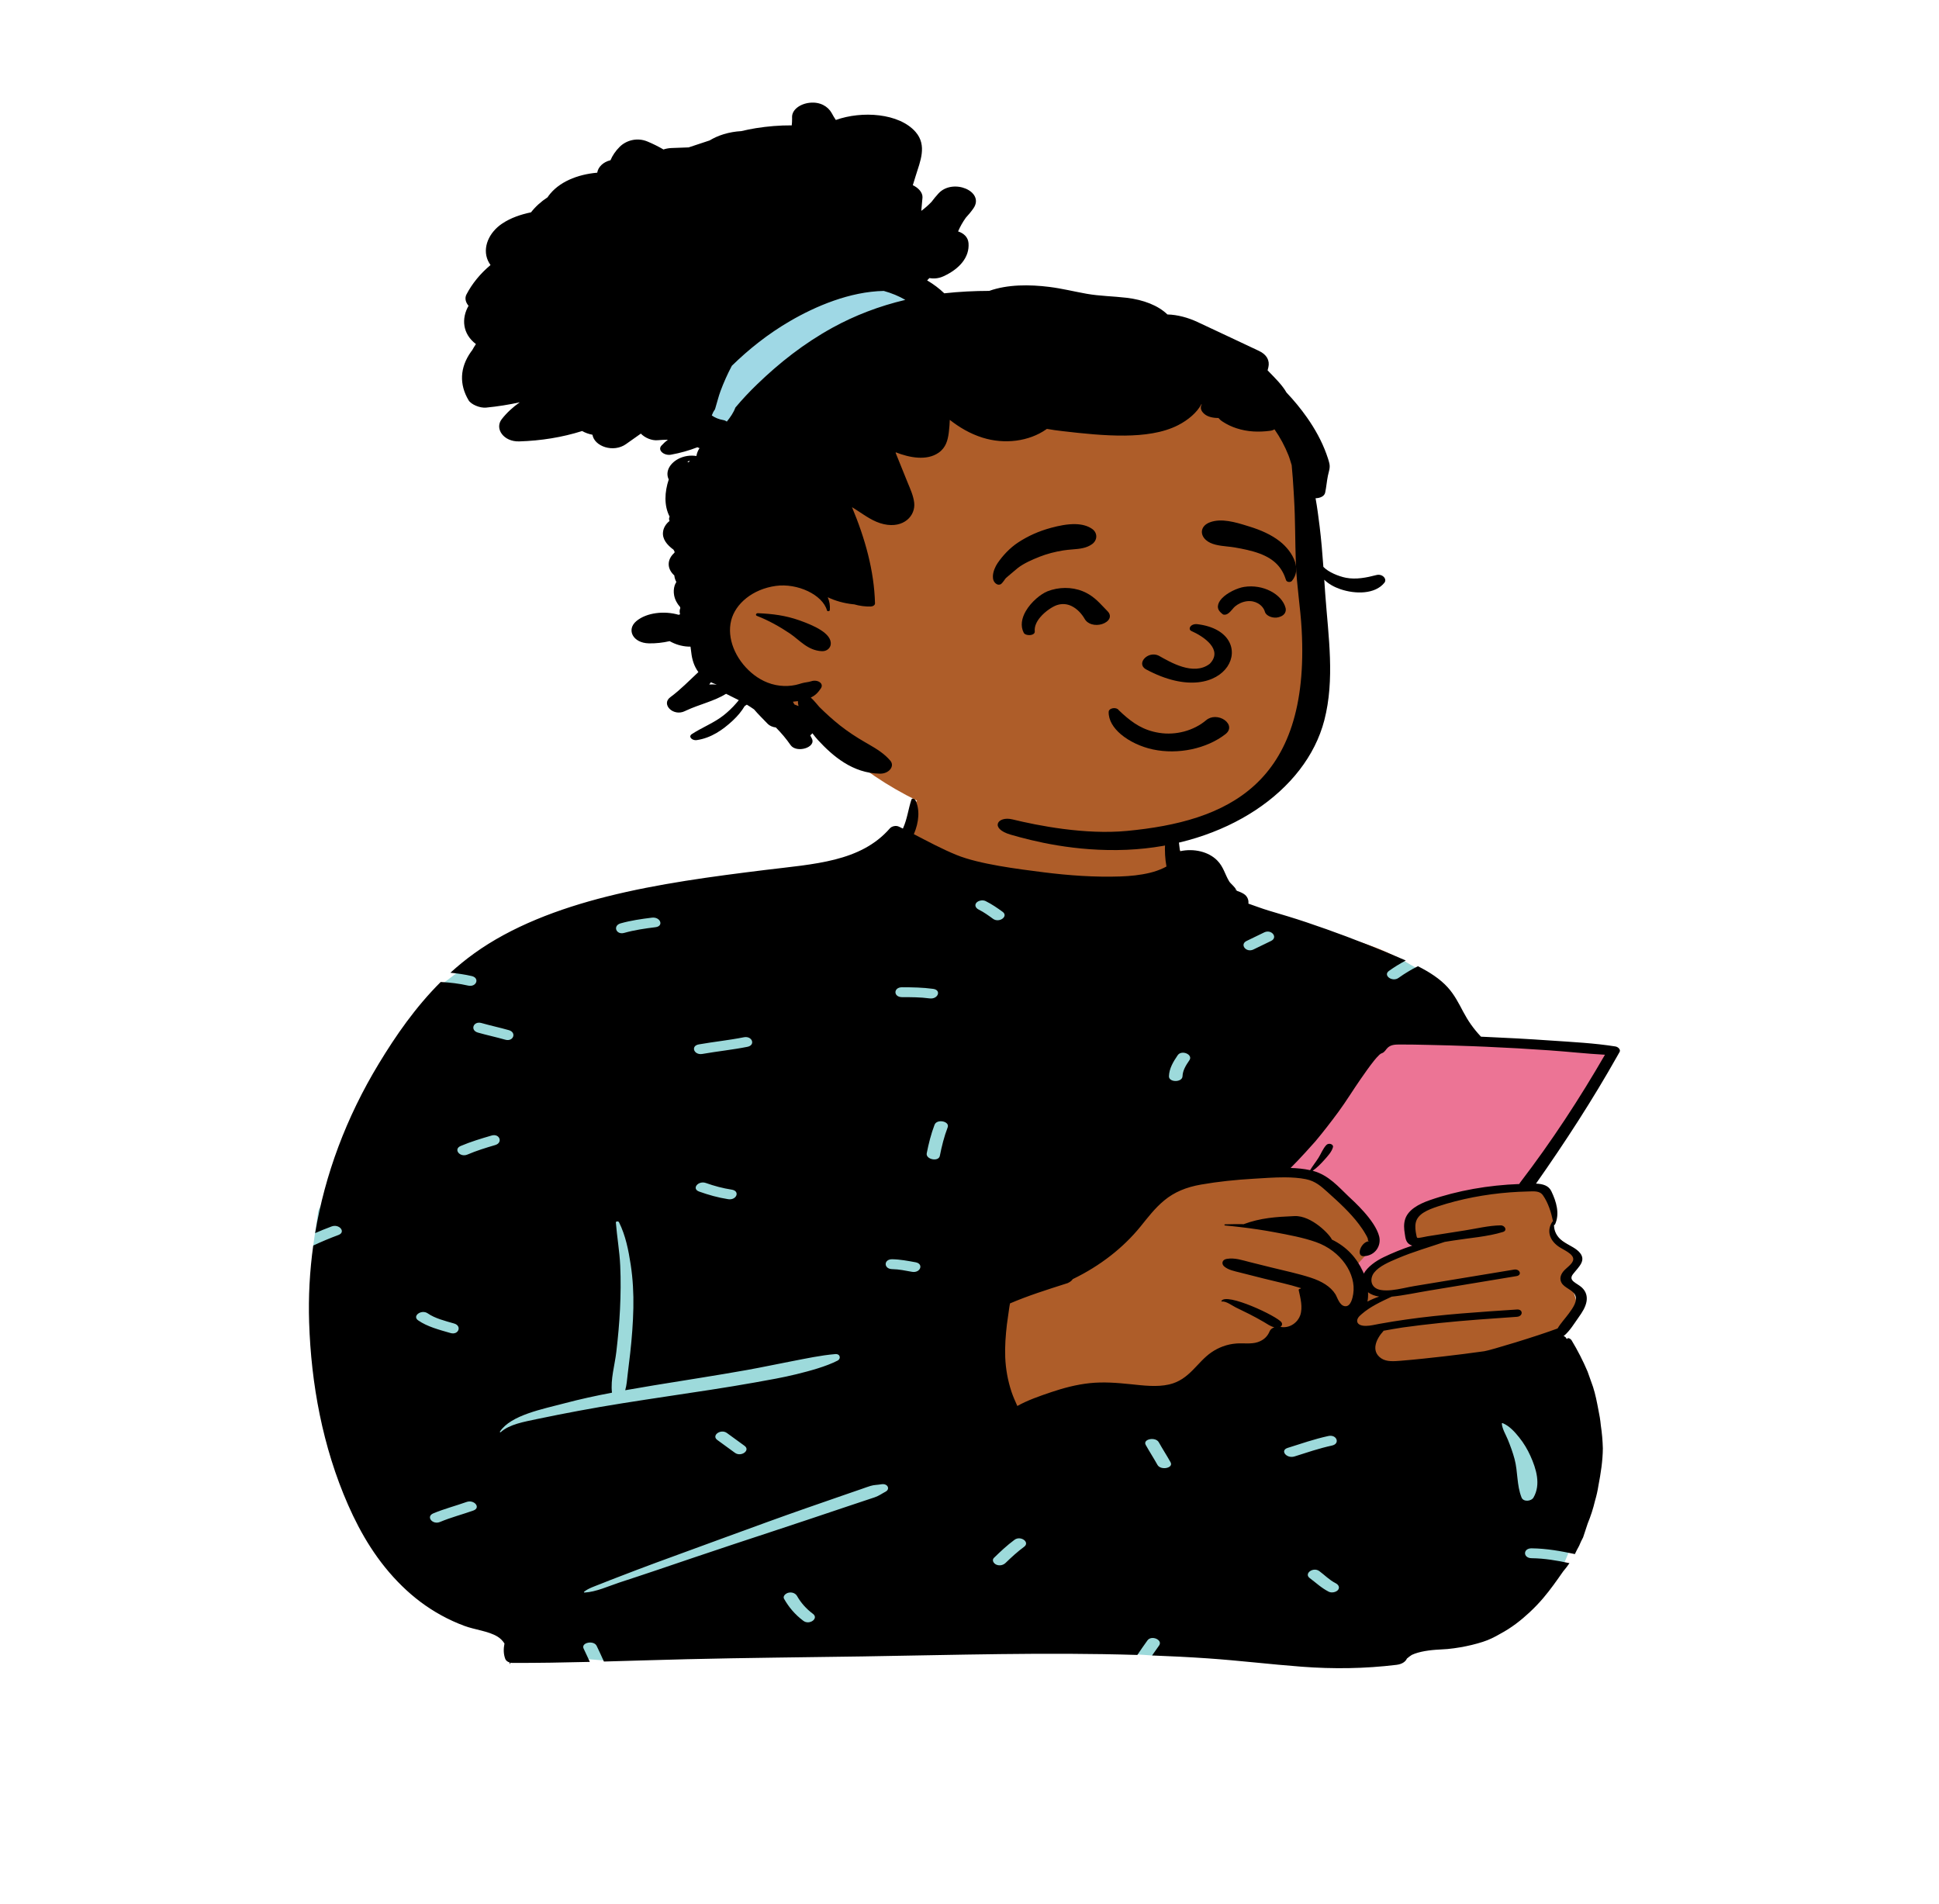 <svg width="168" height="165" viewBox="0 0 168 165" fill="none" xmlns="http://www.w3.org/2000/svg">
<path fill-rule="evenodd" clip-rule="evenodd" d="M126.04 89.495C124.758 85.874 123.579 84.339 121.303 83.081C119.173 81.904 116.064 80.916 111.528 80.194C106.803 79.592 106.669 77.804 105.484 74.93C105.139 74.066 103.426 73.836 102.687 74.459C102.583 74.377 102.474 74.302 102.362 74.234C102.462 73.822 101.638 72.641 101.666 72.246C101.953 68.132 100.105 66.066 95.493 65.298C94.49 65.131 87.677 65.033 86.698 65.23C82.423 66.091 78.214 68.824 78.858 72.116C77.516 73.394 76.202 74.173 74.131 74.585C70.907 74.883 72.527 108.15 78.127 128.081C80.53 136.632 137.985 122.077 135.389 117.794C135.757 117.009 135.086 116.147 135.389 115.336C135.608 114.749 136.169 114.507 136.451 113.926C136.849 113.108 136.417 112.011 135.969 111.177C135.786 110.761 136.307 110.314 136.451 109.89C137.138 107.889 135.566 108.065 134.432 106.727C134.449 106.723 134.744 105.768 134.743 105.773C134.916 105.091 134.482 104.218 134.102 103.648C133.846 103.264 133.297 103.023 132.751 103.067C133.301 101.709 133.996 100.579 134.743 99.27C136.064 96.963 137.321 94.551 139.218 92.463C139.995 91.608 139.368 90.822 138.11 90.763C134.04 90.575 130.015 90.148 126.04 89.495Z" fill="#AE5D29"/>
<path fill-rule="evenodd" clip-rule="evenodd" d="M119.686 89.774L110.396 101.225C110.396 101.225 112.6 101.385 113.492 101.697C114.384 102.009 118.479 105.801 118.479 105.801L119.13 107.889L117.588 109.572L118.189 110.629C118.189 110.629 118.618 109.913 119.686 109.357C120.754 108.801 123.11 107.889 123.11 107.889C123.11 107.889 122.327 107.584 122.327 107.226C122.327 106.867 121.638 105.34 123.11 104.763C124.582 104.186 132.191 102.835 132.191 102.835L139.901 90.99L119.686 89.774Z" fill="#EC7495"/>
<path fill-rule="evenodd" clip-rule="evenodd" d="M78.241 74.662L107.742 78.433L121.303 83.081L123.516 84.323L110.396 101.225L90.136 103.917L84.974 113.68L86.028 124.686L118.986 121.824L133.203 120.594L136.545 130.42L135.941 134.462L135.063 136.512L99.819 143.441C99.819 143.441 81.872 142.174 78.691 142.174C75.509 142.174 52.184 143.861 52.184 143.861L46.787 143.441C46.787 143.441 34.847 134.276 32.995 131.014C31.143 127.752 27.138 107.924 27.138 107.924L27.579 104.878L37.895 85.543C37.895 85.543 39.273 84.632 41.01 83.081C42.747 81.53 78.241 74.662 78.241 74.662Z" fill="#9DDADB"/>
<path fill-rule="evenodd" clip-rule="evenodd" d="M131.634 102.591C128.968 102.69 126.299 103.152 123.888 103.988C122.901 104.331 122.007 104.826 121.745 105.64C121.613 106.055 121.645 106.485 121.716 106.905C121.769 107.223 121.782 107.629 122.161 107.844C122.226 107.88 122.295 107.908 122.367 107.928C121.477 108.221 120.63 108.572 119.877 108.934C119.189 109.265 118.482 109.775 118.164 110.35C118.138 110.285 118.111 110.224 118.085 110.166C117.544 109.001 116.71 108.046 115.397 107.405C115.248 107.009 113.647 105.305 112.161 105.37C110.533 105.439 109.224 105.526 107.751 106.071C107.215 106.063 106.679 106.068 106.15 106.085C106.059 106.087 106.063 106.177 106.15 106.185C106.58 106.224 107.009 106.268 107.438 106.32C108.459 106.439 109.476 106.59 110.472 106.777C111.666 107.002 112.901 107.228 114.017 107.621C116.182 108.385 117.522 110.381 117.247 112.118C117.201 112.403 117.05 113.264 116.507 113.176C116.048 113.101 115.866 112.403 115.706 112.145C115.276 111.46 114.503 111.012 113.575 110.709C112.485 110.352 111.319 110.111 110.19 109.831C109.55 109.671 108.91 109.511 108.269 109.353C107.613 109.189 106.99 108.963 106.291 109.078C105.869 109.147 105.821 109.514 106.057 109.724C106.418 110.044 106.953 110.138 107.472 110.27C108.157 110.443 108.841 110.617 109.525 110.79C110.582 111.058 111.69 111.284 112.72 111.612L112.688 111.665C112.604 111.648 112.506 111.709 112.522 111.784C112.676 112.477 112.891 113.278 112.653 113.973C112.465 114.523 111.801 115.133 110.94 114.971C111.075 114.881 111.125 114.725 111.034 114.582C110.692 114.051 106.222 111.953 105.824 112.732C105.81 112.76 105.851 112.78 105.884 112.776C106.224 112.725 106.793 113.147 107.065 113.281C107.457 113.473 107.856 113.662 108.244 113.86C108.669 114.076 109.084 114.304 109.488 114.538C109.806 114.722 110.046 114.914 110.41 115.007C110.219 115.074 110.067 115.197 110.003 115.354C109.838 115.764 109.521 116.112 108.969 116.294C108.391 116.482 107.74 116.363 107.131 116.409C106.302 116.47 105.578 116.757 104.974 117.168C103.705 118.031 103.068 119.552 101.293 119.96C100.233 120.203 99.056 120.05 97.983 119.939C96.784 119.816 95.617 119.719 94.409 119.847C93.254 119.971 92.161 120.262 91.105 120.617C90.115 120.95 89.021 121.328 88.144 121.824C87.963 121.418 87.78 121.017 87.642 120.602C87.316 119.622 87.139 118.624 87.096 117.617C87.057 116.659 87.13 115.696 87.243 114.741C87.299 114.265 87.388 113.79 87.444 113.314C87.458 113.194 87.488 113.065 87.51 112.937C89.077 112.263 90.724 111.747 92.384 111.216C92.389 111.215 92.393 111.212 92.398 111.211C92.449 111.194 92.499 111.178 92.551 111.162C92.549 111.16 92.548 111.158 92.545 111.156C92.734 111.071 92.867 110.958 92.946 110.832C95.339 109.676 97.339 108.099 98.83 106.259C99.455 105.487 100.056 104.687 100.874 104.012C101.744 103.291 102.778 102.862 104.058 102.64C105.553 102.378 107.094 102.222 108.627 102.133C109.463 102.085 110.398 102.01 111.31 102.013C111.945 102.016 112.567 102.056 113.138 102.17C113.984 102.34 114.478 102.808 115.009 103.281C115.516 103.735 116.02 104.191 116.494 104.664C116.942 105.113 117.366 105.576 117.733 106.063C117.954 106.354 118.158 106.654 118.331 106.963C118.391 107.073 118.47 107.197 118.507 107.31C118.544 107.425 118.476 107.546 118.653 107.546C117.925 107.554 117.441 108.876 118.164 108.845C119.182 108.801 119.693 107.913 119.494 107.125C119.138 105.719 117.218 104.021 116.838 103.661C115.998 102.867 115.132 101.83 113.788 101.46C113.769 101.455 113.748 101.45 113.729 101.445C114.12 101.175 114.429 100.852 114.725 100.523C115.029 100.185 115.392 99.797 115.492 99.395C115.556 99.139 115.119 98.994 114.912 99.218C114.61 99.544 114.465 99.958 114.24 100.316C114.01 100.681 113.731 101.024 113.51 101.392C112.979 101.273 112.406 101.218 111.822 101.2C112.559 100.474 113.817 99.073 113.969 98.893C114.666 98.06 115.329 97.201 115.963 96.341C116.648 95.409 117.235 94.438 117.891 93.496C118.263 92.962 118.638 92.423 119.051 91.904C119.194 91.727 119.347 91.549 119.52 91.387C119.554 91.355 119.597 91.328 119.636 91.298C119.682 91.28 119.729 91.26 119.755 91.249C119.994 91.149 120.078 90.918 120.245 90.771C120.513 90.534 120.827 90.507 121.23 90.503C122.089 90.497 122.951 90.522 123.808 90.539C125.068 90.564 126.327 90.601 127.586 90.649C127.967 90.664 128.346 90.679 128.727 90.696C130.558 90.775 132.387 90.879 134.212 91.007C135.827 91.119 137.442 91.302 139.058 91.39C136.869 95.177 134.443 98.894 131.696 102.482C131.668 102.518 131.647 102.555 131.634 102.591ZM119.494 112.346C119.141 112.463 118.798 112.61 118.479 112.777C118.532 112.517 118.545 112.243 118.53 111.967C118.794 112.173 119.13 112.291 119.494 112.346ZM134.559 105.832C134.534 105.835 134.511 105.844 134.499 105.862C134.011 106.596 134.215 107.415 135.012 107.991C135.43 108.29 136.34 108.629 136.311 109.122C136.286 109.52 135.69 109.854 135.436 110.183C135.199 110.489 135.111 110.826 135.3 111.158C135.543 111.583 136.221 111.752 136.453 112.17C136.747 112.7 136.269 113.34 135.934 113.801C135.622 114.228 135.219 114.656 134.952 115.108C133.159 115.784 129.092 117.011 128.602 117.08C128.005 117.164 127.407 117.245 126.806 117.32C125.655 117.465 124.501 117.6 123.344 117.719C122.685 117.787 122.024 117.853 121.364 117.905C120.788 117.95 120.138 118.011 119.673 117.696C118.736 117.057 119.261 115.987 119.854 115.342C119.866 115.33 119.866 115.318 119.861 115.307C120.42 115.212 120.977 115.1 121.533 115.022C122.602 114.872 123.679 114.746 124.757 114.633C126.971 114.403 129.201 114.251 131.427 114.098C131.978 114.059 131.984 113.427 131.427 113.465C128.228 113.678 125.014 113.88 121.858 114.329C121.067 114.441 120.282 114.567 119.501 114.709C119.132 114.776 118.736 114.88 118.35 114.883C118.326 114.883 118.302 114.883 118.279 114.882C117.522 114.865 117.411 114.392 117.828 113.999C117.879 113.951 117.932 113.903 117.986 113.857C118.722 113.218 119.638 112.792 120.582 112.351C121.639 112.246 122.694 112.012 123.729 111.841C126.285 111.417 128.84 110.993 131.398 110.57C131.899 110.486 131.686 109.925 131.184 110.007C129.243 110.328 127.302 110.648 125.361 110.968L122.52 111.437C121.952 111.53 121.243 111.718 120.576 111.785C120.247 111.819 119.927 111.823 119.639 111.774C118.708 111.613 118.661 110.766 119.063 110.262C119.513 109.697 120.363 109.343 121.117 109.023C122.424 108.467 123.816 108.068 125.174 107.607C125.416 107.569 125.657 107.53 125.898 107.491C127.301 107.267 128.904 107.156 130.224 106.744C130.62 106.622 130.403 106.168 130.012 106.174C128.987 106.19 127.915 106.456 126.914 106.613C125.83 106.785 124.745 106.955 123.661 107.125C123.552 107.142 122.908 107.292 122.811 107.259C122.749 107.238 122.727 107.081 122.707 106.978C122.64 106.64 122.592 106.284 122.664 105.945C122.823 105.183 123.695 104.826 124.577 104.533C126.542 103.883 128.696 103.476 130.84 103.313C131.334 103.276 131.828 103.252 132.326 103.24C132.909 103.228 133.39 103.153 133.686 103.571C134.15 104.231 134.406 105.08 134.559 105.832ZM131.831 129.754C131.403 128.676 131.519 127.524 131.226 126.424C131.075 125.857 130.868 125.294 130.643 124.74C130.46 124.293 130.157 123.817 130.122 123.35C130.12 123.318 130.171 123.3 130.205 123.315C130.809 123.567 131.273 124.111 131.618 124.539C132.03 125.05 132.345 125.586 132.599 126.149C133.105 127.27 133.521 128.624 132.868 129.754C132.673 130.091 131.991 130.158 131.831 129.754ZM115.124 137.917C114.487 137.593 114.022 137.14 113.481 136.74C112.949 136.346 113.78 135.74 114.313 136.134C114.774 136.475 115.175 136.901 115.718 137.177C115.98 137.31 116.101 137.55 115.929 137.764C115.778 137.952 115.385 138.05 115.124 137.917ZM111.567 125.456C112.731 125.089 113.877 124.69 115.095 124.425C115.824 124.268 116.132 125.095 115.408 125.252C114.286 125.495 113.233 125.858 112.161 126.196C111.472 126.412 110.874 125.674 111.567 125.456ZM99.269 125.199C98.984 124.687 100.123 124.467 100.403 124.971C100.726 125.552 101.097 126.118 101.42 126.699C101.704 127.21 100.566 127.431 100.285 126.927C99.962 126.346 99.592 125.78 99.269 125.199ZM87.13 135.419C86.941 135.603 86.624 135.703 86.326 135.573C86.075 135.464 85.922 135.173 86.115 134.987C86.675 134.442 87.243 133.905 87.9 133.419C88.433 133.026 89.265 133.632 88.732 134.025C88.145 134.459 87.631 134.933 87.13 135.419ZM85.395 78.075C85.935 78.344 86.408 78.67 86.869 79.006C87.405 79.397 86.573 80.002 86.037 79.612C85.648 79.329 85.256 79.042 84.801 78.815C84.538 78.684 84.42 78.441 84.59 78.229C84.742 78.039 85.132 77.945 85.395 78.075ZM103.054 91.864C102.749 92.309 102.474 92.746 102.457 93.252C102.438 93.803 101.262 93.803 101.281 93.252C101.303 92.589 101.639 92.015 102.039 91.431C102.377 90.937 103.392 91.372 103.054 91.864ZM109.534 80.79C110.166 80.483 110.755 81.225 110.128 81.53C109.62 81.776 109.111 82.023 108.603 82.27C107.971 82.577 107.383 81.835 108.009 81.53C108.518 81.283 109.026 81.037 109.534 80.79ZM81.43 100.152C81.322 100.696 80.189 100.463 80.295 99.924C80.461 99.091 80.663 98.268 80.973 97.456C81.176 96.925 82.311 97.152 82.108 97.684C81.797 98.496 81.595 99.318 81.43 100.152ZM77.305 109.967C76.548 109.955 76.548 109.098 77.305 109.11C77.99 109.121 78.664 109.252 79.325 109.372C80.06 109.506 79.747 110.332 79.012 110.198C78.454 110.097 77.885 109.976 77.305 109.967ZM75.783 129.739C75.522 129.831 75.256 129.914 74.993 130.002C74.466 130.177 73.94 130.353 73.414 130.529C72.317 130.895 71.222 131.263 70.127 131.632C67.936 132.37 65.728 133.083 63.532 133.814C61.292 134.559 59.058 135.314 56.827 136.073C55.776 136.43 54.717 136.775 53.66 137.123C52.756 137.421 51.639 137.941 50.647 137.99C50.596 137.992 50.579 137.945 50.608 137.921C50.983 137.611 51.581 137.43 52.073 137.228C52.577 137.022 53.089 136.828 53.599 136.631C54.663 136.221 55.728 135.813 56.802 135.417C58.951 134.626 61.103 133.839 63.256 133.054C65.452 132.253 67.645 131.447 69.86 130.675C70.903 130.311 71.947 129.949 72.992 129.587C73.557 129.391 74.124 129.196 74.69 129.001C74.934 128.916 75.176 128.825 75.426 128.75C75.758 128.65 76.011 128.67 76.354 128.609C76.912 128.508 77.154 129.026 76.725 129.251C76.372 129.437 76.186 129.595 75.783 129.739ZM67.929 138.525C67.808 138.311 68.061 138.051 68.34 137.998C68.674 137.934 68.942 138.082 69.064 138.297C69.386 138.868 69.845 139.393 70.437 139.836C70.965 140.231 70.134 140.837 69.605 140.441C68.864 139.886 68.332 139.238 67.929 138.525ZM62.151 124.771C61.615 124.381 62.447 123.775 62.983 124.165L64.508 125.276C65.044 125.666 64.212 126.272 63.676 125.882L62.151 124.771ZM46.509 122.961C45.413 123.195 44.135 123.41 43.387 124.091C43.351 124.125 43.289 124.082 43.311 124.049C44.268 122.604 47.012 122.097 48.911 121.591C50.255 121.233 51.634 120.936 53.024 120.671C52.885 119.516 53.268 118.278 53.401 117.128C53.544 115.901 53.659 114.671 53.719 113.44C53.779 112.184 53.794 110.92 53.737 109.663C53.681 108.412 53.458 107.176 53.36 105.928C53.351 105.808 53.581 105.802 53.631 105.902C54.208 107.059 54.455 108.341 54.643 109.562C54.836 110.819 54.901 112.073 54.876 113.337C54.85 114.638 54.747 115.935 54.604 117.231C54.537 117.845 54.458 118.459 54.384 119.073C54.328 119.541 54.302 120.006 54.17 120.46C55.009 120.31 55.849 120.168 56.687 120.03C59.358 119.591 62.041 119.184 64.701 118.709C66.007 118.476 67.294 118.197 68.594 117.949C69.818 117.715 71.11 117.433 72.367 117.328C72.815 117.291 72.873 117.738 72.576 117.89C71.554 118.412 70.198 118.776 69.018 119.068C67.834 119.361 66.603 119.573 65.389 119.79C62.858 120.243 60.303 120.614 57.752 121C55.205 121.386 52.652 121.769 50.133 122.244C48.92 122.474 47.712 122.704 46.509 122.961ZM40.502 100.038C39.847 100.318 39.256 99.577 39.909 99.298C40.763 98.933 41.673 98.658 42.59 98.391C43.294 98.186 43.597 99.015 42.903 99.217C42.079 99.457 41.27 99.71 40.502 100.038ZM38.131 131.871C37.474 132.149 36.882 131.408 37.537 131.131C38.457 130.743 39.464 130.484 40.417 130.144C41.095 129.902 41.691 130.642 41.011 130.884C40.058 131.224 39.05 131.483 38.131 131.871ZM37.064 113.801C37.699 114.24 38.547 114.447 39.346 114.678C40.042 114.879 39.737 115.707 39.033 115.504C38.037 115.217 37.023 114.954 36.232 114.407C35.682 114.026 36.515 113.421 37.064 113.801ZM44.089 89.26C44.787 89.46 44.481 90.288 43.776 90.087C42.994 89.863 42.187 89.693 41.404 89.47C40.707 89.27 41.012 88.442 41.717 88.643C42.499 88.867 43.307 89.037 44.089 89.26ZM56.481 79.513C57.223 79.422 57.539 80.248 56.794 80.339C55.87 80.453 54.96 80.586 54.084 80.833C53.376 81.032 53.072 80.203 53.771 80.006C54.648 79.759 55.558 79.626 56.481 79.513ZM60.576 103.246C59.896 103.002 60.493 102.263 61.17 102.506C61.883 102.761 62.623 102.959 63.401 103.08C64.142 103.195 63.827 104.02 63.088 103.906C62.212 103.77 61.379 103.533 60.576 103.246ZM64.444 89.877C65.176 89.731 65.486 90.558 64.756 90.704C63.473 90.96 62.152 91.093 60.86 91.32C60.123 91.45 59.812 90.624 60.547 90.494C61.84 90.266 63.161 90.133 64.444 89.877ZM80.85 85.682C81.594 85.782 81.277 86.608 80.537 86.508C79.749 86.402 78.951 86.4 78.152 86.4C77.394 86.4 77.395 85.543 78.152 85.543C79.06 85.544 79.955 85.561 80.85 85.682ZM134.356 90.159C132.434 90.025 130.509 89.918 128.582 89.837C128.492 89.834 128.404 89.83 128.314 89.826C128.304 89.811 128.29 89.797 128.277 89.782C127.648 89.11 127.185 88.437 126.783 87.677C126.399 86.953 126.027 86.206 125.436 85.553C124.762 84.809 123.852 84.226 122.854 83.721C122.249 84.018 121.687 84.365 121.173 84.733C120.633 85.12 119.801 84.514 120.342 84.127C120.798 83.8 121.286 83.498 121.801 83.225C121.206 82.962 120.599 82.714 120.007 82.468C117.788 81.546 115.516 80.693 113.197 79.914C112.119 79.551 111.028 79.228 109.929 78.902C109.338 78.726 108.754 78.5 108.163 78.296C108.206 77.992 108.081 77.652 107.76 77.451C107.524 77.305 107.34 77.25 107.057 77.146C106.994 77.13 106.956 77.12 106.938 77.115C106.952 77.117 106.99 77.126 107.053 77.141C107.203 77.191 107.215 77.176 107.088 77.097C107.081 76.923 106.612 76.557 106.505 76.378C106.131 75.764 106.015 75.115 105.463 74.556C104.703 73.786 103.427 73.495 102.237 73.756C102.114 72.83 102.081 71.863 101.602 71.036C101.589 71.013 101.546 71.004 101.527 71.028C101.027 71.648 100.984 72.339 100.946 73.055C100.909 73.726 100.944 74.413 101.065 75.08C100.989 75.123 100.911 75.164 100.83 75.203C100.45 75.385 100.042 75.526 99.612 75.63C98.794 75.826 97.937 75.912 97.08 75.942C94.867 76.019 92.586 75.856 90.41 75.58C88.208 75.301 84.833 74.881 82.875 74.079C81.582 73.55 80.389 72.904 79.18 72.278C79.619 71.25 79.731 70.144 79.289 69.276C79.237 69.172 79.013 69.153 78.97 69.276C78.694 70.105 78.613 70.938 78.245 71.758C78.24 71.769 78.234 71.782 78.228 71.794C78.113 71.737 77.998 71.681 77.884 71.626C77.619 71.498 77.259 71.594 77.1 71.776C74.56 74.69 70.538 74.857 66.315 75.378C61.693 75.948 57.048 76.562 52.604 77.677C48.354 78.744 44.292 80.297 41.075 82.617C40.346 83.142 39.665 83.702 39.022 84.286C39.644 84.343 40.261 84.432 40.87 84.572C41.591 84.737 41.281 85.564 40.557 85.398C39.775 85.219 38.983 85.13 38.184 85.086C35.998 87.264 34.293 89.734 32.819 92.166C29.992 96.827 28.151 101.791 27.305 106.845C27.77 106.642 28.243 106.449 28.728 106.269C29.402 106.019 29.997 106.759 29.322 107.009C28.573 107.287 27.845 107.593 27.139 107.924C26.831 110.137 26.712 112.363 26.784 114.586C26.956 119.886 27.939 125.341 30.16 130.397C31.25 132.879 32.694 135.34 34.846 137.437C35.819 138.387 36.925 139.244 38.228 139.959C38.859 140.306 39.526 140.615 40.231 140.876C41.138 141.215 42.32 141.326 43.103 141.805C43.36 141.963 43.559 142.17 43.709 142.405C43.622 142.85 43.611 143.297 43.779 143.743C43.832 143.882 43.976 143.995 44.154 144.05C44.157 144.089 44.157 144.126 44.157 144.162C44.157 144.18 44.192 144.184 44.197 144.167C44.204 144.134 44.211 144.1 44.219 144.066C44.276 144.08 44.336 144.087 44.398 144.087C46.632 144.093 48.868 144.053 51.105 143.998C50.932 143.612 50.745 143.229 50.565 142.843C50.321 142.319 51.457 142.096 51.699 142.616C51.91 143.067 52.13 143.514 52.325 143.967C54.722 143.902 57.118 143.824 59.509 143.766C64.596 143.643 69.681 143.602 74.769 143.524C82.67 143.402 90.629 143.152 98.543 143.397C98.816 142.974 99.123 142.56 99.413 142.143C99.755 141.651 100.77 142.085 100.429 142.576C100.227 142.866 100.018 143.152 99.819 143.441C101.422 143.502 103.023 143.582 104.621 143.691C107.347 143.878 110.047 144.209 112.77 144.414C115.539 144.624 118.248 144.587 120.995 144.254C121.489 144.194 121.78 143.976 121.901 143.706C121.905 143.705 121.908 143.703 121.911 143.7C122.052 143.58 122.185 143.48 122.321 143.393C122.485 143.316 122.661 143.251 122.869 143.193C123.255 143.086 123.658 143.021 124.067 142.977C124.517 142.928 124.973 142.923 125.423 142.883C125.802 142.847 126.173 142.795 126.543 142.731C127.21 142.615 127.842 142.464 128.471 142.263C129.02 142.089 129.515 141.838 129.983 141.565C130.951 141.05 131.789 140.392 132.521 139.709C132.948 139.31 133.349 138.895 133.714 138.463C134.349 137.716 134.89 136.939 135.437 136.156C135.636 135.924 135.817 135.687 135.982 135.444C134.913 135.215 133.834 135.028 132.701 135.014C131.943 135.006 131.943 134.149 132.701 134.158C134 134.173 135.23 134.394 136.452 134.657C136.511 134.542 136.568 134.426 136.621 134.309C136.767 134.064 136.887 133.812 136.987 133.557C137.046 133.441 137.105 133.325 137.164 133.21C137.296 132.809 137.428 132.408 137.562 132.006C137.828 131.363 138.038 130.711 138.193 130.05C138.322 129.615 138.422 129.177 138.49 128.734C138.696 127.66 138.864 126.587 138.875 125.501C138.858 124.832 138.799 124.164 138.699 123.498C138.656 123.046 138.584 122.597 138.487 122.15C138.361 121.486 138.236 120.828 138.025 120.173C137.868 119.73 137.711 119.286 137.553 118.843C137.161 117.918 136.697 117.012 136.163 116.126C136.134 116.071 135.986 115.949 135.896 115.947C135.828 115.946 135.734 115.991 135.765 116.051C135.768 116.057 135.771 116.063 135.774 116.069C135.743 116.018 135.714 115.967 135.683 115.916C135.656 115.869 135.553 115.775 135.474 115.776C135.47 115.776 135.465 115.776 135.459 115.777C135.48 115.767 135.499 115.753 135.518 115.737C136.046 115.281 136.389 114.683 136.767 114.156C137.08 113.721 137.375 113.262 137.461 112.771C137.535 112.339 137.434 111.914 137.062 111.565C136.639 111.167 135.842 110.981 136.284 110.407C136.787 109.754 137.527 109.187 136.79 108.445C136.415 108.067 135.821 107.859 135.38 107.53C134.872 107.15 134.631 106.641 134.645 106.122C134.675 106.134 134.717 106.128 134.731 106.096C135.158 105.158 134.849 104.127 134.412 103.214C134.174 102.718 133.669 102.582 133.083 102.557C135.624 98.942 138.002 95.269 140.121 91.512C140.191 91.389 140.261 91.266 140.329 91.143C140.433 90.959 140.215 90.713 139.963 90.672C138.131 90.38 136.222 90.287 134.356 90.159Z" fill="black"/>
<path fill-rule="evenodd" clip-rule="evenodd" d="M113.034 45.387C112.685 42.094 113.226 38.643 111.486 35.513C108.453 30.32 99.949 28.588 93.355 26.611C90.714 26.042 81.826 25.962 78.733 25.208C71.734 23.502 70.061 21.468 64.499 24.718C63.56 25.273 62.973 25.876 62.545 26.7L62.562 26.703C62.44 27.047 62.571 27.39 62.847 27.652C60.435 29.451 59.426 32.148 60.663 34.543C64.701 40.776 64.511 44.146 63.21 50.846C61.511 57.101 65.394 59.386 71.823 62.789C71.562 63.16 71.507 63.652 71.849 63.979C79.284 71.605 93.302 75.246 105.314 71.375C110.189 69.791 112.366 66.001 113.608 62.582C115.055 58.753 115.5 54.718 114.322 50.818C113.847 49.014 113.228 47.223 113.034 45.387Z" fill="#AE5D29"/>
<path fill-rule="evenodd" clip-rule="evenodd" d="M59.782 36.046L64.202 38.195L80.027 26.019L74.761 22.994C74.761 22.994 65.207 28.147 63.328 29.508C61.45 30.868 59.782 36.046 59.782 36.046Z" fill="#9FD8E5"/>
<path fill-rule="evenodd" clip-rule="evenodd" d="M70.147 8.905C71.05 8.806 71.731 9.214 72.056 9.79L72.073 9.821C72.177 10.017 72.293 10.208 72.418 10.395C74.676 9.587 77.898 9.795 79.328 11.432C80.347 12.602 79.725 13.99 79.341 15.23L79.088 16.047C79.576 16.274 79.944 16.68 79.927 17.1L79.925 17.132L79.822 18.272C80.148 18.031 80.446 17.769 80.711 17.489C80.895 17.244 81.093 17.003 81.306 16.769C82.557 15.395 85.368 16.589 84.335 18.061C84.136 18.345 83.913 18.614 83.674 18.873C83.404 19.255 83.183 19.648 83.012 20.052C83.501 20.207 83.877 20.552 83.916 21.073C84.009 22.288 83.134 23.303 81.743 23.94C81.334 24.128 80.911 24.164 80.528 24.094C80.46 24.161 80.393 24.227 80.328 24.295C80.883 24.623 81.383 24.998 81.813 25.414C83.108 25.273 84.409 25.206 85.711 25.204C87.302 24.635 89.206 24.647 90.916 24.86C92.016 24.997 93.073 25.264 94.156 25.456C95.298 25.657 96.457 25.665 97.612 25.802C99.067 25.974 100.344 26.465 101.147 27.247C102.029 27.267 102.956 27.53 103.725 27.888C105.515 28.721 107.295 29.566 109.081 30.405C109.767 30.727 110.023 31.241 109.897 31.814L109.888 31.851L109.828 32.089L109.969 32.235C110.516 32.798 111.111 33.388 111.464 34.01C112.119 34.699 112.71 35.421 113.234 36.165C113.94 37.166 114.522 38.226 114.917 39.314C115.015 39.589 115.114 39.867 115.178 40.147C115.271 40.544 115.128 40.851 115.051 41.231C114.954 41.713 114.919 42.202 114.816 42.685C114.747 43.005 114.374 43.162 113.984 43.171C114.131 43.986 114.236 44.806 114.337 45.62C114.48 46.784 114.577 47.95 114.66 49.117C115.092 49.574 115.974 49.936 116.611 50.061C117.492 50.234 118.417 50.046 119.25 49.827C119.774 49.688 120.204 50.169 119.949 50.491C119.146 51.5 117.429 51.495 116.129 51.049C115.579 50.86 115.096 50.587 114.738 50.231C114.76 50.57 114.784 50.908 114.807 51.248L114.829 51.555C115.093 55.147 115.664 58.862 114.74 62.418C113.139 68.578 106.155 73.268 97.624 73.632C93.147 73.823 89.419 72.858 87.565 72.32C85.711 71.781 86.431 70.683 87.718 70.997C89.935 71.538 94.008 72.343 97.653 71.996C106.243 71.176 113.527 68.042 112.779 54.545C112.673 52.631 112.346 50.716 112.276 48.802C112.208 46.93 112.233 45.058 112.12 43.188L112.083 42.55C112.038 41.805 111.991 41.056 111.915 40.309C111.822 40.02 111.746 39.727 111.633 39.443C111.326 38.67 110.926 37.92 110.428 37.203C110.318 37.264 110.195 37.308 110.061 37.325C109.047 37.458 108.097 37.42 107.147 37.112C106.704 36.97 106.314 36.78 105.95 36.545C105.777 36.435 105.661 36.328 105.57 36.217C105.11 36.222 104.651 36.121 104.363 35.88C104.035 35.606 103.981 35.322 104.109 35.059L104.123 35.033L104.09 35.025C103.703 35.756 102.931 36.4 102.084 36.835C100.746 37.524 99.072 37.724 97.466 37.742C95.694 37.761 93.824 37.562 92.075 37.358C91.613 37.305 91.154 37.244 90.703 37.161C90.686 37.174 90.668 37.189 90.649 37.202C89.148 38.251 87.036 38.52 85.131 37.922C84.031 37.576 83.108 37.019 82.292 36.38C82.28 36.715 82.257 37.049 82.217 37.38L82.201 37.511C82.119 38.128 81.963 38.781 81.325 39.226C80.293 39.947 78.796 39.658 77.606 39.189C77.608 39.211 77.608 39.235 77.608 39.258C77.929 40.055 78.252 40.853 78.575 41.651L78.644 41.821C78.879 42.388 79.137 42.955 79.207 43.548C79.342 44.681 78.309 45.8 76.584 45.42C75.678 45.221 74.953 44.666 74.257 44.221L73.819 43.944C74.953 46.651 75.74 49.454 75.813 52.278C75.817 52.431 75.637 52.547 75.438 52.553C74.971 52.566 74.469 52.499 73.999 52.363C73.973 52.362 73.947 52.361 73.919 52.358C73.118 52.273 72.374 52.062 71.718 51.75C71.869 52.1 71.936 52.476 71.897 52.87C71.886 52.965 71.682 52.998 71.653 52.893C71.274 51.534 69.095 50.507 67.217 50.767C65.201 51.047 63.716 52.312 63.352 53.753C62.961 55.301 63.708 57.09 65.092 58.285C65.729 58.835 66.567 59.295 67.562 59.41C68.017 59.463 68.489 59.445 68.931 59.35C69.119 59.31 69.295 59.253 69.474 59.2C69.735 59.122 70.04 59.111 70.287 59.029C70.846 58.846 71.408 59.222 71.125 59.641C70.878 60.006 70.657 60.252 70.247 60.441C70.579 60.736 70.88 61.148 70.991 61.258C71.561 61.819 72.139 62.349 72.787 62.862C73.448 63.383 74.168 63.859 74.93 64.299L75.25 64.483C75.983 64.908 76.622 65.302 77.14 65.911C77.548 66.392 77.019 67.044 76.255 67.036C73.863 67.012 72.124 65.478 70.885 64.138C70.709 63.946 70.544 63.744 70.389 63.536C70.334 63.602 70.272 63.663 70.203 63.718L70.34 63.986C70.745 64.774 69 65.29 68.494 64.554C68.125 64.02 67.698 63.513 67.223 63.033C66.942 63.004 66.668 62.88 66.516 62.719C66.13 62.311 65.697 61.898 65.331 61.464C65.129 61.323 64.92 61.188 64.708 61.057C64.646 61.096 64.583 61.136 64.523 61.178C64.256 61.622 63.925 62.028 63.516 62.41L63.428 62.492C62.644 63.214 61.622 63.952 60.358 64.129C59.972 64.182 59.601 63.832 59.943 63.608C60.828 63.027 61.874 62.632 62.69 61.984C63.092 61.665 63.461 61.313 63.778 60.945L63.851 60.86C63.904 60.796 63.958 60.733 64.013 60.669C63.645 60.486 63.277 60.302 62.909 60.117C61.895 60.75 60.574 61.039 59.453 61.563L59.341 61.616C58.327 62.111 57.259 61.016 58.072 60.415C58.968 59.755 59.716 58.968 60.51 58.235C60.137 57.733 59.96 57.139 59.894 56.54C59.868 56.37 59.847 56.2 59.827 56.03C59.258 56.037 58.685 55.894 58.201 55.649L58.018 55.554C57.429 55.691 56.811 55.757 56.22 55.745C54.829 55.715 54.26 54.555 55.13 53.822C56.017 53.072 57.572 52.908 58.803 53.272C58.842 53.257 58.883 53.241 58.923 53.225C58.864 53.028 58.877 52.849 58.944 52.692L58.925 52.596C58.654 52.293 58.476 51.947 58.408 51.581C58.355 51.292 58.366 51.004 58.458 50.718C58.488 50.623 58.552 50.525 58.6 50.425C58.5 50.241 58.442 50.05 58.423 49.858C58.395 49.834 58.367 49.809 58.341 49.782C57.73 49.156 57.854 48.402 58.435 47.895C58.438 47.863 58.442 47.831 58.448 47.799C58.414 47.743 58.382 47.686 58.354 47.629C57.786 47.211 57.369 46.708 57.447 46.084C57.492 45.717 57.699 45.387 58.012 45.14C57.956 45.02 57.951 44.881 58.018 44.766C57.519 43.797 57.582 42.63 57.941 41.546C57.862 41.381 57.821 41.202 57.83 41.013C57.871 40.209 58.825 39.469 59.955 39.479C60.091 39.48 60.218 39.493 60.34 39.512L60.342 39.493C60.385 39.251 60.476 39.028 60.609 38.828C60.544 38.811 60.483 38.786 60.43 38.753C59.706 39.035 58.94 39.251 58.137 39.397C57.546 39.505 56.941 39.015 57.308 38.611C57.479 38.423 57.667 38.254 57.869 38.1C57.581 38.102 57.289 38.116 56.993 38.143C56.462 38.194 55.869 37.929 55.525 37.572C55.096 37.876 54.666 38.179 54.236 38.482C53.147 39.252 51.502 38.685 51.331 37.67C51.006 37.607 50.704 37.5 50.438 37.347C48.721 37.891 46.874 38.19 44.985 38.246C43.63 38.287 42.837 37.135 43.471 36.321C43.897 35.774 44.425 35.284 45.034 34.857C44.089 35.068 43.113 35.221 42.117 35.318C41.578 35.37 40.816 35.045 40.601 34.684C39.776 33.296 39.846 31.849 40.796 30.498C40.833 30.445 40.874 30.393 40.913 30.342C41.012 30.163 41.119 29.986 41.235 29.813C40.067 28.924 39.965 27.602 40.595 26.496C40.343 26.197 40.246 25.837 40.417 25.511C40.906 24.574 41.61 23.709 42.5 22.965C42.414 22.846 42.34 22.718 42.276 22.581C41.776 21.472 42.356 20.135 43.525 19.362C44.261 18.876 45.106 18.585 46.008 18.398C46.388 17.908 46.877 17.465 47.446 17.093C47.468 17.057 47.49 17.022 47.515 16.987C48.402 15.768 50.016 15.114 51.746 14.963C51.813 14.487 52.254 14.032 52.893 13.884C53.069 13.472 53.332 13.077 53.693 12.72C54.261 12.156 55.205 11.891 56.094 12.26C56.581 12.463 57.048 12.695 57.485 12.952C57.681 12.885 57.904 12.841 58.155 12.827L58.219 12.825L59.666 12.771C60.272 12.575 60.876 12.369 61.482 12.169C61.846 11.95 62.253 11.766 62.696 11.63C63.198 11.477 63.711 11.39 64.226 11.361C64.644 11.262 65.066 11.174 65.494 11.105C66.501 10.945 67.554 10.855 68.599 10.862C68.621 10.665 68.631 10.465 68.629 10.263L68.627 10.162C68.604 9.514 69.312 8.997 70.147 8.905ZM69.133 60.749C68.99 60.772 68.844 60.79 68.699 60.803C68.743 60.882 68.787 60.961 68.83 61.041C68.947 61.089 69.066 61.135 69.185 61.178C69.15 61.032 69.129 60.885 69.133 60.749ZM61.594 59.114L61.497 59.245C61.481 59.267 61.465 59.288 61.45 59.309C61.657 59.297 61.865 59.3 62.071 59.317L62.07 59.301C62.044 59.295 62.017 59.289 61.992 59.28C61.85 59.23 61.718 59.174 61.594 59.114ZM65.669 53.132C66.967 53.187 68.067 53.332 69.248 53.747L69.349 53.783C70.392 54.161 72.118 54.86 71.973 55.861C71.932 56.146 71.649 56.446 71.203 56.423C69.98 56.362 69.282 55.463 68.454 54.901C67.619 54.336 66.593 53.754 65.582 53.365C65.439 53.311 65.496 53.137 65.651 53.132L65.669 53.132ZM59.782 39.938C59.47 39.945 59.575 40.166 59.734 39.981C59.748 39.966 59.764 39.951 59.782 39.938ZM76.574 25.208C73.628 25.265 70.663 26.534 68.455 27.818C66.535 28.934 64.877 30.262 63.409 31.694C63.031 32.407 62.707 33.135 62.433 33.868C62.253 34.352 62.14 34.841 61.989 35.33L61.941 35.48C61.823 35.641 61.735 35.816 61.67 35.996C61.938 36.191 62.285 36.332 62.667 36.398C62.79 36.42 62.892 36.466 62.973 36.528C63.281 36.153 63.55 35.757 63.706 35.338L63.712 35.319C64.303 34.612 64.945 33.927 65.634 33.266C67.532 31.44 69.624 29.775 72.137 28.39C74.043 27.341 76.174 26.518 78.44 25.984C77.885 25.657 77.255 25.399 76.574 25.208Z" fill="black"/>
<path fill-rule="evenodd" clip-rule="evenodd" d="M103.237 64.924C102.154 65.152 100.991 65.172 99.887 64.936C98.886 64.722 97.857 64.251 97.12 63.628C96.465 63.074 96.041 62.401 96.058 61.683C96.06 61.601 96.1 61.532 96.162 61.479C96.229 61.422 96.322 61.383 96.422 61.365C96.524 61.348 96.633 61.354 96.725 61.385C96.809 61.412 96.88 61.459 96.925 61.528C97.039 61.636 97.151 61.743 97.265 61.847C98.176 62.666 99.058 63.278 100.427 63.498C101.17 63.617 101.913 63.564 102.594 63.383C103.323 63.188 103.982 62.846 104.498 62.408C104.731 62.21 105.007 62.129 105.276 62.128C105.581 62.126 105.883 62.23 106.111 62.395C106.334 62.557 106.484 62.778 106.497 63.008C106.509 63.211 106.418 63.422 106.177 63.611C105.382 64.233 104.352 64.688 103.237 64.924ZM103.204 54.664C104.314 55.155 106.006 56.302 104.812 57.52C103.406 58.595 101.381 57.363 100.384 56.806C99.458 56.374 98.419 57.484 99.277 57.989C106.486 61.876 109.412 54.792 103.766 54.086C103.144 54.008 102.913 54.511 103.204 54.664ZM92.816 52.5C92.459 52.334 92.04 52.277 91.574 52.431C91.211 52.552 90.573 52.953 90.129 53.481C89.825 53.842 89.61 54.266 89.655 54.707C89.665 54.809 89.613 54.885 89.531 54.941C89.467 54.985 89.373 55.017 89.263 55.027C89.17 55.036 89.066 55.028 88.981 55.009C88.819 54.972 88.734 54.896 88.701 54.834C88.391 54.233 88.525 53.562 88.873 52.957C89.343 52.14 90.196 51.456 90.756 51.235C91.713 50.858 92.842 50.84 93.8 51.225C94.616 51.552 95.126 52.081 95.633 52.62C95.741 52.734 95.848 52.848 95.959 52.959C96.18 53.183 96.202 53.405 96.117 53.596C96.021 53.806 95.779 53.984 95.476 54.078C95.195 54.164 94.87 54.176 94.582 54.087C94.339 54.013 94.116 53.867 93.975 53.62C93.737 53.204 93.34 52.745 92.816 52.5ZM110.943 53.426C110.698 53.519 110.507 53.547 110.236 53.488C110.086 53.455 109.938 53.392 109.822 53.308C109.707 53.224 109.624 53.12 109.592 53.004C109.512 52.719 109.298 52.452 108.993 52.278C108.732 52.129 108.403 52.05 108.037 52.095C107.643 52.143 107.268 52.327 107.009 52.544C106.923 52.617 106.855 52.699 106.787 52.781C106.659 52.934 106.535 53.077 106.36 53.189C106.293 53.232 106.193 53.262 106.095 53.262C106.056 53.262 106.016 53.257 105.978 53.248C105.585 52.962 105.51 52.744 105.522 52.528C105.536 52.302 105.658 52.073 105.856 51.859C106.321 51.358 107.202 50.947 107.797 50.853C108.612 50.726 109.421 50.879 110.07 51.21C110.737 51.551 111.232 52.081 111.386 52.678C111.423 52.821 111.407 52.976 111.332 53.111C111.259 53.242 111.131 53.355 110.943 53.426ZM94.613 47.154C94.124 47.501 93.546 47.555 92.96 47.602C92.635 47.629 92.375 47.651 92.12 47.693C91.417 47.808 90.723 47.982 90.09 48.233C89.427 48.495 88.706 48.81 88.187 49.215C88.063 49.311 87.947 49.412 87.83 49.513C87.724 49.606 87.622 49.695 87.514 49.78C87.39 49.879 87.272 49.982 87.155 50.085C87.083 50.172 87.069 50.193 87.054 50.215C87.032 50.249 87.007 50.286 86.978 50.326C86.938 50.381 86.891 50.441 86.842 50.496C86.76 50.595 86.717 50.623 86.679 50.635C86.616 50.655 86.557 50.665 86.499 50.66C86.445 50.655 86.394 50.636 86.344 50.605C86.093 50.45 86.019 50.197 86.027 49.928C86.038 49.519 86.245 49.067 86.436 48.789C86.879 48.144 87.494 47.472 88.233 46.99C89.076 46.44 89.999 46.023 91.059 45.736C91.718 45.558 92.481 45.394 93.198 45.415C93.715 45.43 94.208 45.542 94.615 45.821C94.865 45.992 94.985 46.236 94.985 46.48C94.985 46.728 94.86 46.978 94.613 47.154ZM111.937 50.331C111.906 50.368 111.863 50.394 111.815 50.409C111.765 50.425 111.709 50.43 111.655 50.423C111.602 50.417 111.551 50.399 111.51 50.372C111.472 50.346 111.442 50.312 111.429 50.27C111.104 49.231 110.474 48.459 109.129 47.961C108.467 47.715 107.706 47.56 106.986 47.435C106.776 47.399 106.555 47.376 106.332 47.352C105.634 47.278 104.931 47.193 104.476 46.782C104.201 46.534 104.086 46.218 104.151 45.928C104.213 45.656 104.431 45.406 104.829 45.256C105.819 44.883 107.049 45.249 108.049 45.56C108.123 45.583 108.196 45.606 108.267 45.628C109.245 45.929 110.137 46.325 110.87 46.893C111.451 47.343 111.99 48.008 112.207 48.693C112.388 49.263 112.345 49.844 111.937 50.331Z" fill="black"/>
</svg>
